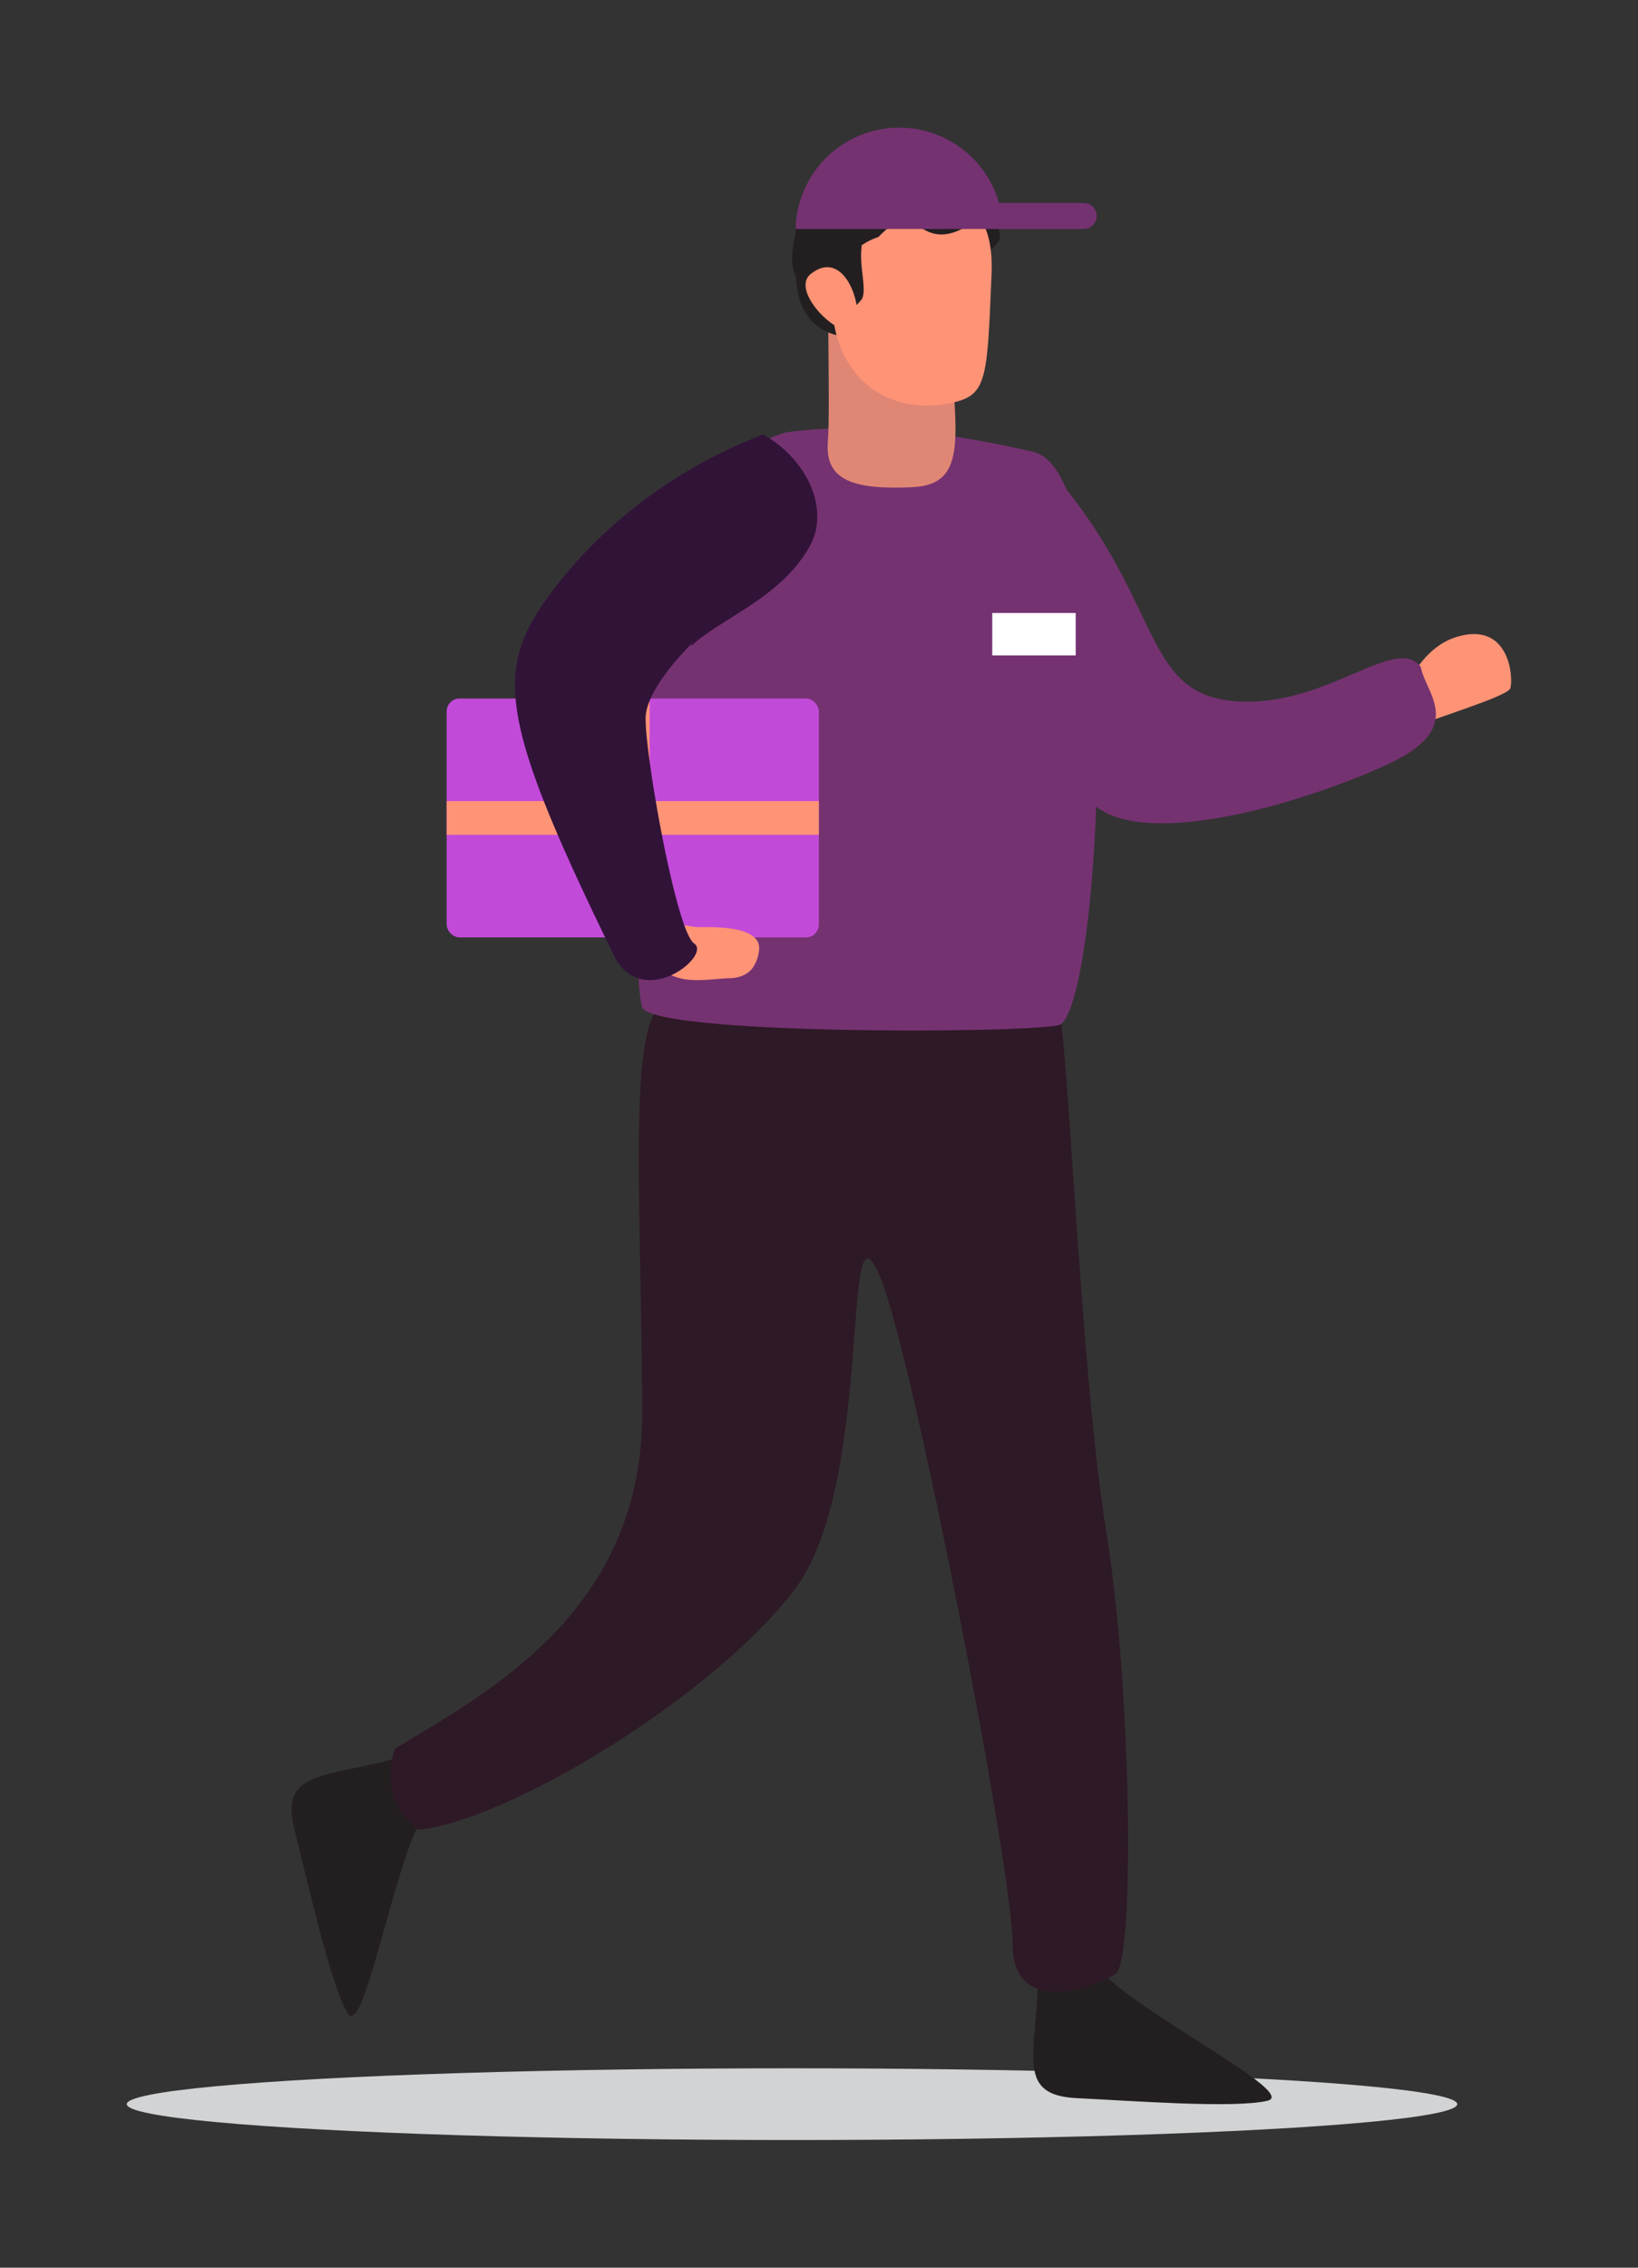 <svg xmlns="http://www.w3.org/2000/svg" data-name="Layer 1" viewBox="0 0 848 1173.48"><rect x="0" y="0" width="848" height="1173.48" fill="#333333" stroke="none"/><path fill="#ff9376" d="M721.73 368.07c5.16-11 13.51-32.87 32.64-38.57 27.75-8.26 29.23 22.51 27.49 26.76s-40 15.55-53.09 21.27c-12.32 5.37-7.04-9.46-7.04-9.46Z"/><path fill="#753271" d="M536.91 235.83c65.4 69.37 52.12 121.39 100 126.79s85.63-35.17 98.65-17.44C738 359 759.68 376.51 718 395.71s-124.31 44.38-151.68 20.78-61.45-49.37-61.75-79 32.34-101.66 32.34-101.66Z"/><ellipse cx="410.03" cy="1088.85" fill="#d1d3d4" rx="344.39" ry="18.56"/><path fill="#231f20" d="M221.74 904.49c-46.54 17.52-78.19 7.14-69.28 42.39 6.87 27.15 18.49 79.53 27.41 94.81 8.42 14.41 23.91-76.84 38.84-101.17 16.1-26.25 43.07-51.11 3.03-36.03ZM537.11 1007.13c3.24 49.63-15.9 76.9 20.42 78.61 28 1.33 81.47 5.43 98.68 1.34 16.24-3.87-66.56-45.22-85.51-66.58-20.43-23.03-36.38-56.05-33.59-13.37Z"/><path fill="#e08675" d="M451.18 496.42V307.1h14.05v189.32"/><path fill="#2e1926" d="M204.57 904.84c47.11-28.61 127.88-70.67 127.88-173.31S324 524.9 344.22 519.85s198-.89 203-.89S559 708.53 572.49 791s15.15 223.78 5 230.51-53.28 23-53.28-15.7-51.32-302.58-68.14-344c-21.45-52.75-2.53 105-44.59 160.56S262.9 942.41 216.35 946.9c-22.43-17.9-11.78-42.06-11.78-42.06Z"/><path fill="#311338" d="m342.21 329.23-1 .64a5.26 5.26 0 0 1 .52-.35Z"/><path fill="#753271" d="M547.82 530.58c-22.42 4.36-210.32 4.8-215.37-9.37-4.81-13.51-5.81-167.41 7.18-189.4 2.56-45.56 0-85.56 66.86-108 37.21-5.21 79.62-1.29 128.4 10 49.11 11.3 35.34 292.42 12.93 296.77Z"/><path fill="#e08675" d="M491.92 171.36c2.19 52.21 10.6 79.4-19.75 80.76s-45.13-3.48-43.59-23.45-1.33-85.18 1.65-101.4 61.69 44.09 61.69 44.09Z"/><path fill="#231f20" d="M440.76 174.55c12.76.59 29.48-32.32 52.59-38 37.07-9.07 22-20.82 17.75-24.06a13.24 13.24 0 0 1-4.65-.32 11.8 11.8 0 0 1-6.36-4.39 20.94 20.94 0 0 1-3.54-19.16l.54.13c.09 9.66-64.35-33.51-80.06 21-13.72 47.59 2.56 63.85 23.73 64.8Z"/><path fill="#ff9376" d="M454.7 122.68c20.81-21.61 60.8-32.47 58.63 19.2-2.17 51.89-2.18 61.82-18.24 66-33.08 8.6-60.38-10.81-63.85-44.41s23.46-40.79 23.46-40.79Z"/><path fill="#231f20" d="M513.47 100.68a14.56 14.56 0 0 0-2.52-7.3c-1.6-2.51-6.71-3.63-12.43-4.91.09 9.66 7.82 13.04 14.95 12.21Z"/><path fill="#231f20" d="M468.12 112.38c6.25 1.55 13.07 14.54 29.67 6.16a44.42 44.42 0 0 0 10.09-6.64 11.85 11.85 0 0 1-6.36-4.39A20.91 20.91 0 0 1 498 88.35 64.53 64.53 0 0 1 486.53 85c-35.4-15.67-11.93-1.88-11.07-1.38-17.22-6.45-19.24 6-9.86 12.58-6.42 4.19-4.79 14.38 2.52 16.18ZM443.53 118.46c.51-18.41-11.88-16.28-15.1-5.25-6.06-4.69-17.23-2.26-16.55 5.24.58 6.4-7.4 19.52 5.92 32.49 14.17 13.78 22.86 10.85 28.1 4.23 3.15-4-.85-16.39 0-25.82 3.28-39.29-2.37-10.89-2.37-10.89Z"/><path fill="#ff9376" d="M419.8 141.7c18.31-14.33 28.29 20.37 22.33 27.92s-33.87-18.89-22.33-27.92Z"/><path fill="#753271" d="M567.77 111.77a6.7 6.7 0 0 1-2 4.72 6.62 6.62 0 0 1-4.72 2H411.88a53.69 53.69 0 0 1 105.32-13.42h43.89a6.7 6.7 0 0 1 6.68 6.7Z"/><path fill="#fff" d="M513.7 317.22h43.19v21.94H513.7z"/><rect width="192.69" height="123.6" x="231.23" y="361.48" fill="#c24ad9" rx="6.65"/><path fill="#ff9376" d="M318.86 361.48h17.43v123.6h-17.43z"/><path fill="#ff9376" d="M318.86 326.93h17.43v192.69h-17.43z" transform="rotate(90 327.575 423.275)"/><path fill="#ff9376" d="M390.19 500.08c-2.5 4-7.12 6-12.16 6.11-13.9.41-31.09 5.34-40.11-11.21-13.08-24 17.93-15.43 22.91-15.22s34-1.76 32.12 12.16a20.25 20.25 0 0 1-2.76 8.16Z"/><path fill="#311338" d="M395.16 224.82c-52.62 20.05-87.49 53.13-106.67 77.73-32.87 42.18-32.89 64.5 29.17 191.53 14.54 29.77 51 .39 41.72-5.83s-25.37-97-25.14-116.63c.15-13.58 17.56-32.33 24.42-39.13a4 4 0 0 1 .39-.42l.39-.36-.78.78a6.44 6.44 0 0 0-1 2c15.86-14.93 46.37-24.75 61.54-51.84 10.12-18.01.08-43.92-24.04-57.83Zm-35.6 106.79c1-1 1.63-1.56 1.79-1.67-.12.15-.68.67-1.79 1.67Z"/></svg>